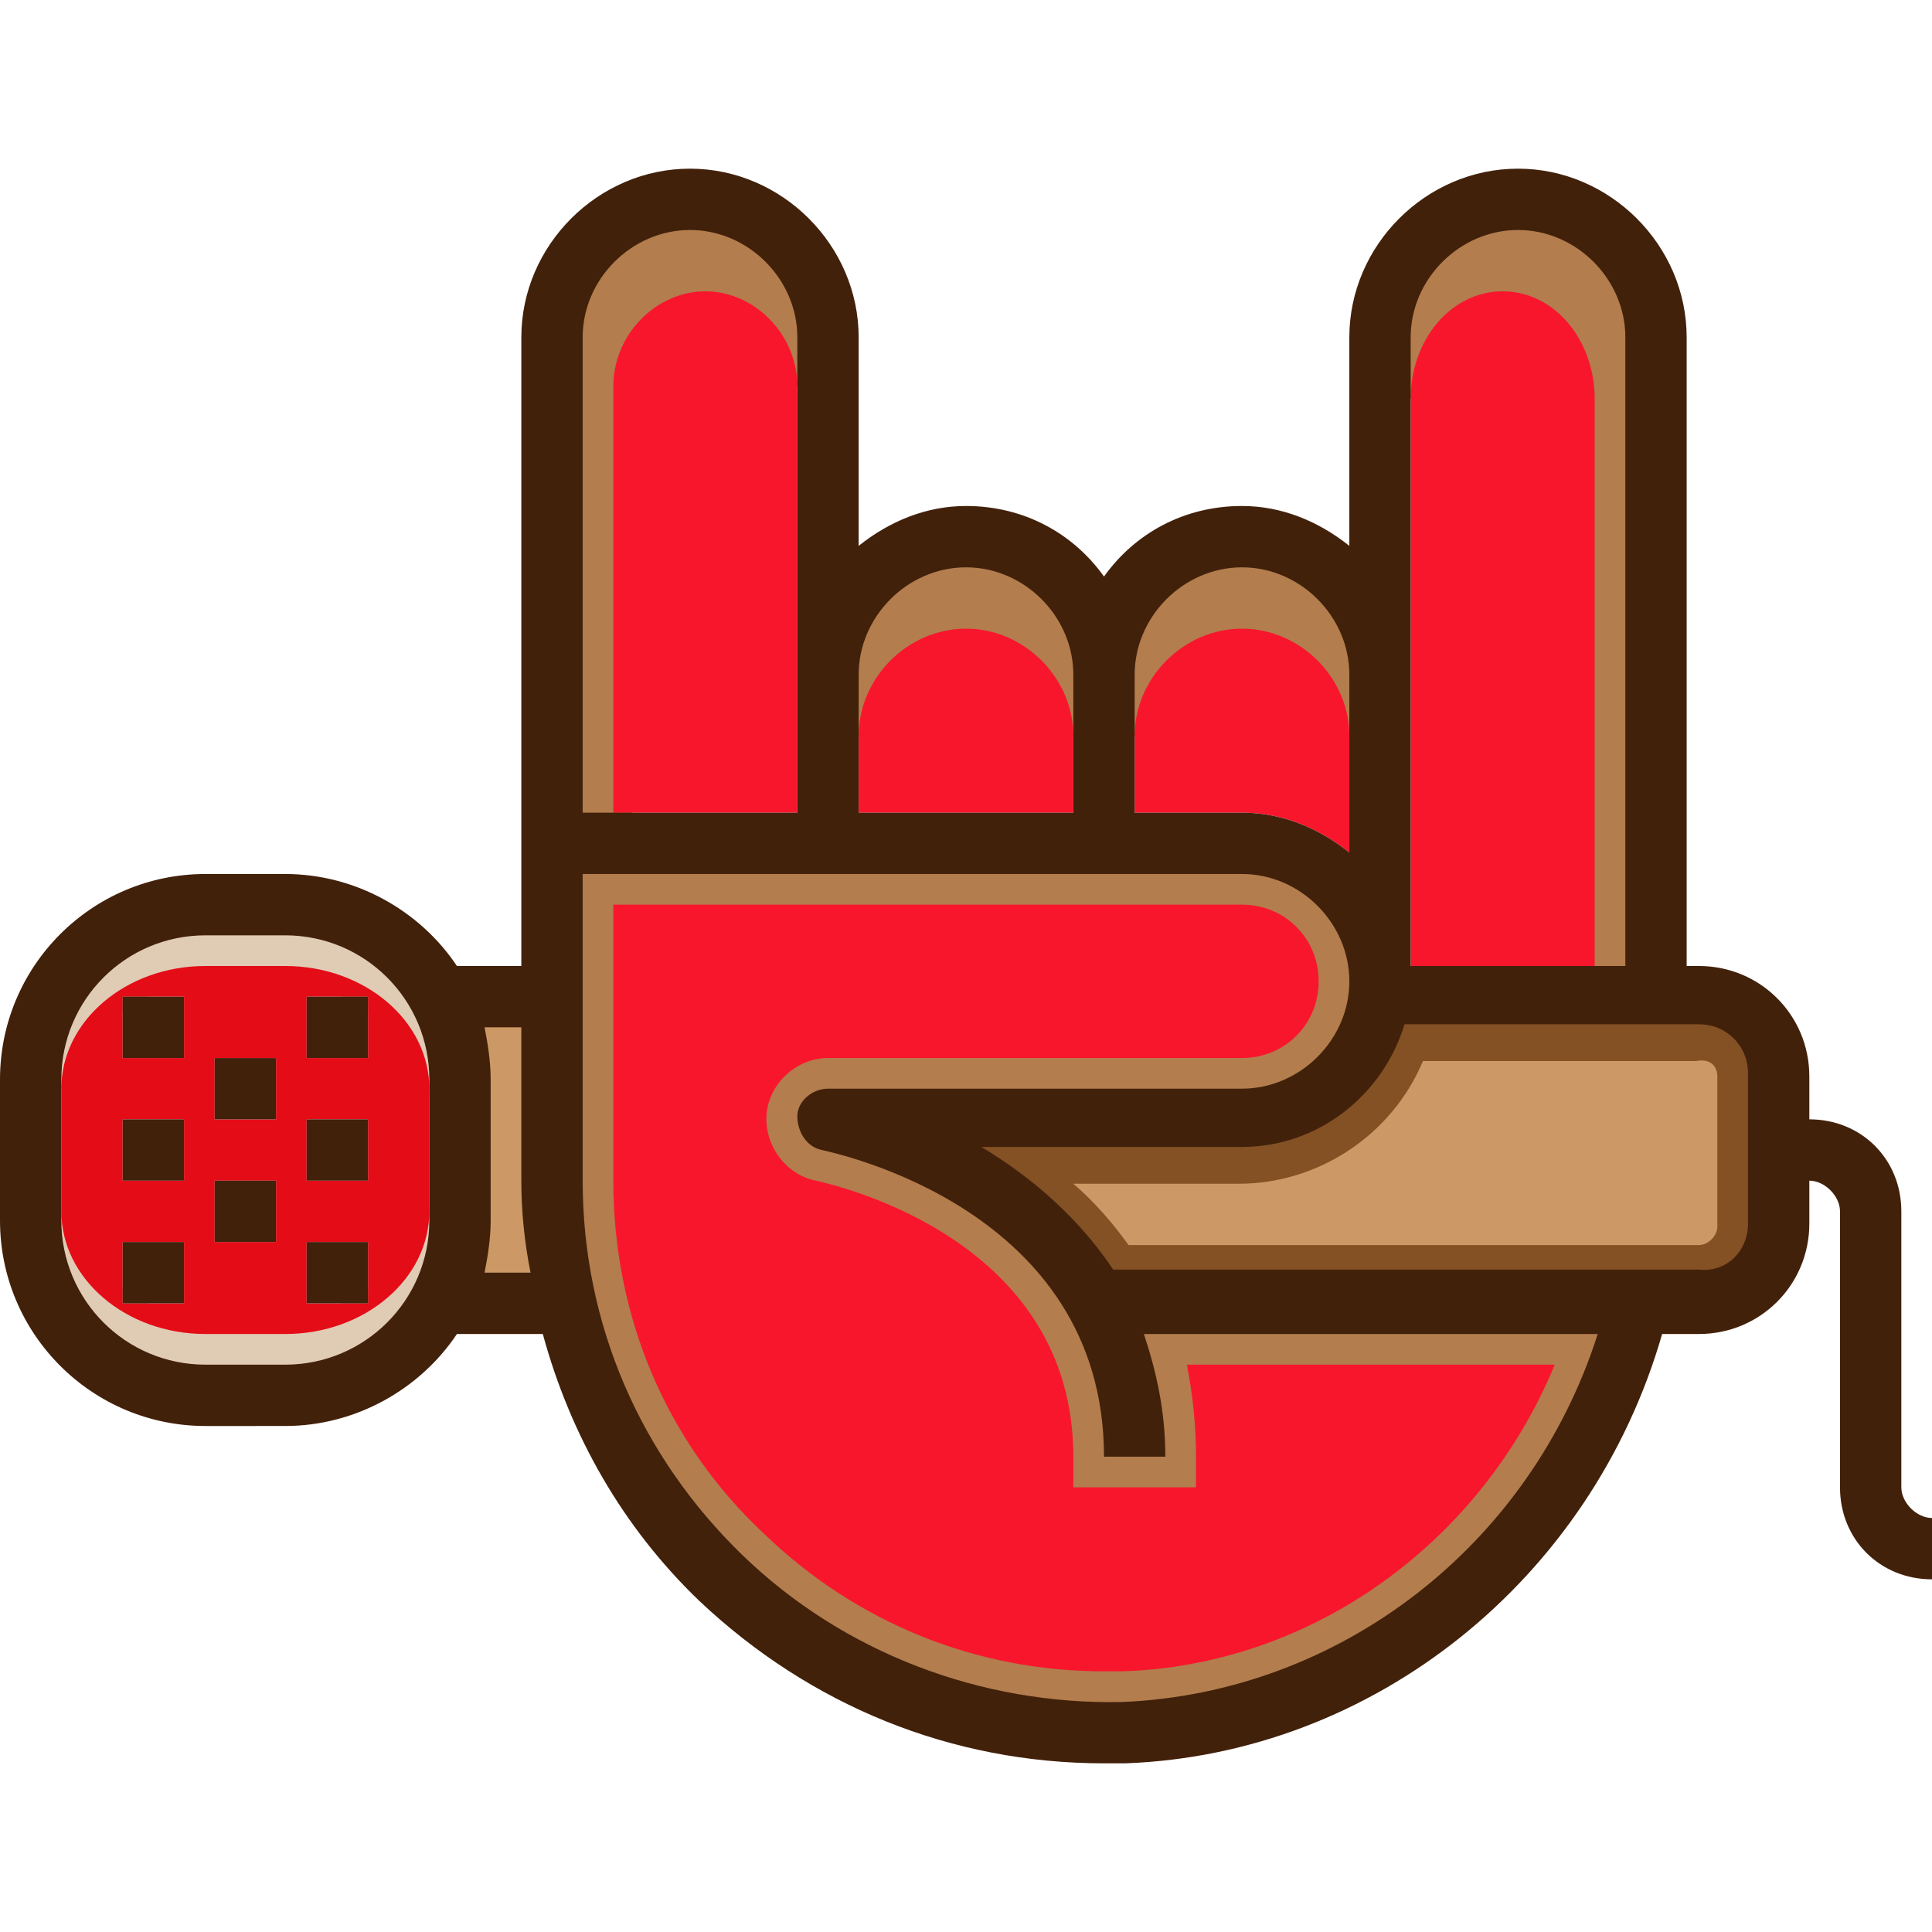 <!DOCTYPE svg PUBLIC "-//W3C//DTD SVG 1.1//EN" "http://www.w3.org/Graphics/SVG/1.1/DTD/svg11.dtd">
<!-- Uploaded to: SVG Repo, www.svgrepo.com, Transformed by: SVG Repo Mixer Tools -->
<svg height="800px" width="800px" version="1.1" id="Layer_1" xmlns="http://www.w3.org/2000/svg" xmlns:xlink="http://www.w3.org/1999/xlink" viewBox="0 0 504 504" xml:space="preserve" fill="#000000">
<g id="SVGRepo_bgCarrier" stroke-width="0"/>
<g id="SVGRepo_iconCarrier"> <path style="fill:#835124;" d="M444.6,262.7c-0.5,0-1.1,0-1.6,0.1h-80.3l-1.1,3.5c-5.2,17-20.3,28.5-37.6,28.5h-87.1l16.6,9.4 c13.2,7.4,24.2,17.6,32.7,30.4l1.5,2.2h155.5c10,0,17.8-7.8,17.8-17.8v-39.2C461,270.2,453.8,262.7,444.6,262.7z M443,317.2H297.7 c-1.6-2.1-3.2-4.1-4.9-6H324c21.6,0,41.8-12.7,51.2-32h67.7c0,0,0.1,0,0.1,0.1L443,317.2L443,317.2z"/> <path style="fill:#CC9966;" d="M448,280.8V320c0,2.4-2.4,4.8-4.8,4.8H294.4c-4-5.6-8.8-11.2-14.4-16h43.2c20.8,0,40-12.8,48-32h71.2 C446.4,276,448,278.4,448,280.8z"/> <g> <path style="fill:#B37D4D;" d="M291.5,343l2.2,6.6c3,9.1,4.7,17.3,5.2,25.4h-6c-3.3-59.2-64.4-76.8-77-79.8l-0.5-0.1 c-0.7-0.1-1.5-0.6-2-1.3c-0.2-0.3-0.6-0.9-0.5-1.6c0.3-1.5,1.5-3.2,3.1-3.2h108c17.9,0,33-15.1,33-33s-15.1-33-33-33H147v85 c0,38.3,15.3,74.2,43.1,101.1c25.8,25.8,60.2,40,96.8,40c2,0,4.1,0,6.2-0.1c58.7-2.5,110.4-42.5,128.5-99.5l2.1-6.5H291.5z M292.7,431H288c-31.9,0-62.2-12.3-85.4-34.6C178.4,373.6,165,342.2,165,308v-67h159c8.4,0,15,6.6,15,15s-6.6,15-15,15H216 c-10.7,0-19.9,8.3-21,18.9s6.5,20.9,16.8,23h0.2h0.2c3.1,0.3,19,4,34,14.2c19.1,12.9,28.7,30.7,28.7,52.9v13h42v-13 c0-6.3-0.5-12.7-1.4-19h82.3C377.9,402.3,337.4,429.5,292.7,431z"/> <path style="fill:#B37D4D;" d="M396,55c-17.9,0-33,15.1-33,33v16h10c0-12.7,8.5-23,19-23s19,10.3,19,23v153h18V88 C429,70.1,413.9,55,396,55z"/> </g> <g> <path style="fill:#f8162d;" d="M416,104v148h-48v-24v-52v-72c0-15.2,10.4-28,24-28S416,88.8,416,104z"/> <path style="fill:#f8162d;" d="M309.6,356h96c-19.2,46.4-63.2,78.4-112.8,80c-1.6,0-3.2,0-4.8,0c-33.6,0-64.8-12.8-88.8-36 c-25.6-24-39.2-56.8-39.2-92v-72h164c11.2,0,20,8.8,20,20s-8.8,20-20,20H216c-8,0-15.2,6.4-16,14.4s4.8,16,12.8,17.6 c7.2,1.6,67.2,16,67.2,72v8h32v-8C312,372,311.2,364,309.6,356z"/> </g> <path style="fill:#B37D4D;" d="M324,143c-17.9,0-33,15.1-33,33v16h10c0-12.5,10.5-23,23-23s23,10.5,23,23h10v-16 C357,158.1,341.9,143,324,143z"/> <path style="fill:#f8162d;" d="M352,192v30.4c-8-6.4-17.6-10.4-28-10.4h-28v-20c0-15.2,12.8-28,28-28S352,176.8,352,192z"/> <path style="fill:#B37D4D;" d="M252,143c-17.9,0-33,15.1-33,33v16h10c0-12.5,10.5-23,23-23s23,10.5,23,23h10v-16 C285,158.1,269.9,143,252,143z"/> <path style="fill:#f8162d;" d="M280,192v20h-56v-20c0-15.2,12.8-28,28-28C267.2,164,280,176.8,280,192z"/> <path style="fill:#B37D4D;" d="M180,55c-17.9,0-33,15.1-33,33v129h18V100.8c0-10.7,8.7-19.8,19-19.8s19,9.1,19,19.8h10V88 C213,70.1,197.9,55,180,55z"/> <path style="fill:#f8162d;" d="M208,100.8V212h-48V100.8c0-13.6,11.2-24.8,24-24.8S208,87.2,208,100.8z"/> <g> <path style="fill:#CC9966;" d="M121.5,331l-1.2,6h24.2l-1.2-6c-1.5-7.6-2.3-15.4-2.3-23v-45h-20.5l1,5.8l0.3,1.8 c0.7,3.9,1.2,7.2,1.2,11v36.8C123,322.9,122.2,327.5,121.5,331z"/> <path style="fill:#CC9966;" d="M141,308v-45h-20.5l1,5.8l0.3,1.8c0.7,3.9,1.2,7.2,1.2,11v36.8c0,4.5-0.8,9.1-1.5,12.6l-1.2,6h24.2 l-1.2-6C141.8,323.4,141,315.6,141,308z"/> </g> <g> <path style="fill:#E0CBB5;" d="M112,316v2.4c0,20.8-16.8,37.6-37.6,37.6H53.6C32.8,356,16,339.2,16,318.4V316 c0,17.6,16.8,32,37.6,32h20.8C95.2,348,112,333.6,112,316z"/> <path style="fill:#E0CBB5;" d="M74.4,343H53.6c-18,0-32.6-12.1-32.6-27H11v2.4c0,23.5,19.1,42.6,42.6,42.6h20.8 c23.5,0,42.6-19.1,42.6-42.6V316h-10C107,330.9,92.4,343,74.4,343z"/> <path style="fill:#E0CBB5;" d="M74.4,239H53.6C30.1,239,11,258.1,11,281.6v2.4h10c0-14.9,14.6-27,32.6-27h20.8 c18,0,32.6,12.1,32.6,27h10v-2.4C117,258.1,97.9,239,74.4,239z"/> <path style="fill:#E0CBB5;" d="M112,281.6v2.4c0-17.6-16.8-32-37.6-32H53.6C32.8,252,16,266.4,16,284v-2.4 c0-20.8,16.8-37.6,37.6-37.6h20.8C95.2,244,112,260.8,112,281.6z"/> </g> <path style="fill:#e40c17;" d="M112,284v32c0,17.6-16.8,32-37.6,32H53.6C32.8,348,16,333.6,16,316v-32c0-17.6,16.8-32,37.6-32h20.8 C95.2,252,112,266.4,112,284z M96,340v-16H80v16H96z M96,308v-16H80v16H96z M96,276v-16H80v16H96z M72,324v-16H56v16H72z M72,292 v-16H56v16H72z M48,340v-16H32v16H48z M48,308v-16H32v16H48z M48,276v-16H32v16H48z"/> <path style="fill:#42210B;" d="M504,396v16c-13.6,0-24-10.4-24-24v-72c0-4-4-8-8-8v11.2c0,16-12.8,28.8-28.8,28.8h-9.6 c-18.4,64-75.2,109.6-140,112c-1.6,0-4,0-5.6,0c-40,0-76.8-15.2-105.6-42.4c-20-19.2-33.6-43.2-40.8-69.6h-22.4 c-9.6,14.4-26.4,24-44.8,24H53.6C24,372,0,348,0,318.4v-36.8C0,252,24,228,53.6,228h20.8c18.4,0,35.2,9.6,44.8,24H136v-32V88 c0-24,20-44,44-44s44,20,44,44v54.4c8-6.4,17.6-10.4,28-10.4c15.2,0,28,7.2,36,18.4c8-11.2,20.8-18.4,36-18.4c10.4,0,20,4,28,10.4 V88c0-24,20-44,44-44s44,20,44,44v164h3.2c16,0,28.8,12.8,28.8,28.8V292c13.6,0,24,10.4,24,24v72C496,392,500,396,504,396z M456,319.2V280c0-7.2-5.6-12.8-12.8-12.8h-76.8c-5.6,18.4-22.4,32-42.4,32h-68c12,7.2,24.8,17.6,34.4,32h152.8 C450.4,332,456,326.4,456,319.2z M424,252V104V88c0-15.2-12.8-28-28-28s-28,12.8-28,28v16v72v52v24h48H424z M416.8,348H298.4 c3.2,9.6,5.6,20,5.6,32h-16c0-64.8-70.4-79.2-73.6-80c-4-0.8-6.4-4.8-6.4-8.8s4-7.2,8-7.2h108c15.2,0,28-12.8,28-28s-12.8-28-28-28 H152v80c0,37.6,15.2,72,41.6,97.6s62.4,39.2,99.2,38.4C349.6,441.6,399.2,403.2,416.8,348z M352,222.4V192v-16c0-15.2-12.8-28-28-28 s-28,12.8-28,28v16v20h28C334.4,212,344,216,352,222.4z M280,212v-20v-16c0-15.2-12.8-28-28-28s-28,12.8-28,28v16v20H280z M208,212 V100.8V88c0-15.2-12.8-28-28-28s-28,12.8-28,28v12.8V212h8H208z M126.4,332h12c-1.6-8-2.4-16-2.4-24v-40h-9.6 c0.8,4,1.6,8.8,1.6,13.6v36.8C128,323.2,127.2,328,126.4,332z M112,318.4V316v-32v-2.4c0-20.8-16.8-37.6-37.6-37.6H53.6 C32.8,244,16,260.8,16,281.6v2.4v32v2.4c0,20.8,16.8,37.6,37.6,37.6h20.8C95.2,356,112,339.2,112,318.4z M80,324h16v16H80V324z M80,292h16v16H80V292z M80,260h16v16H80V260z M56,308h16v16H56V308z M56,276h16v16H56V276z M32,324h16v16H32V324z M32,292h16v16H32 V292z M32,260h16v16H32V260z"/> </g>
</svg>